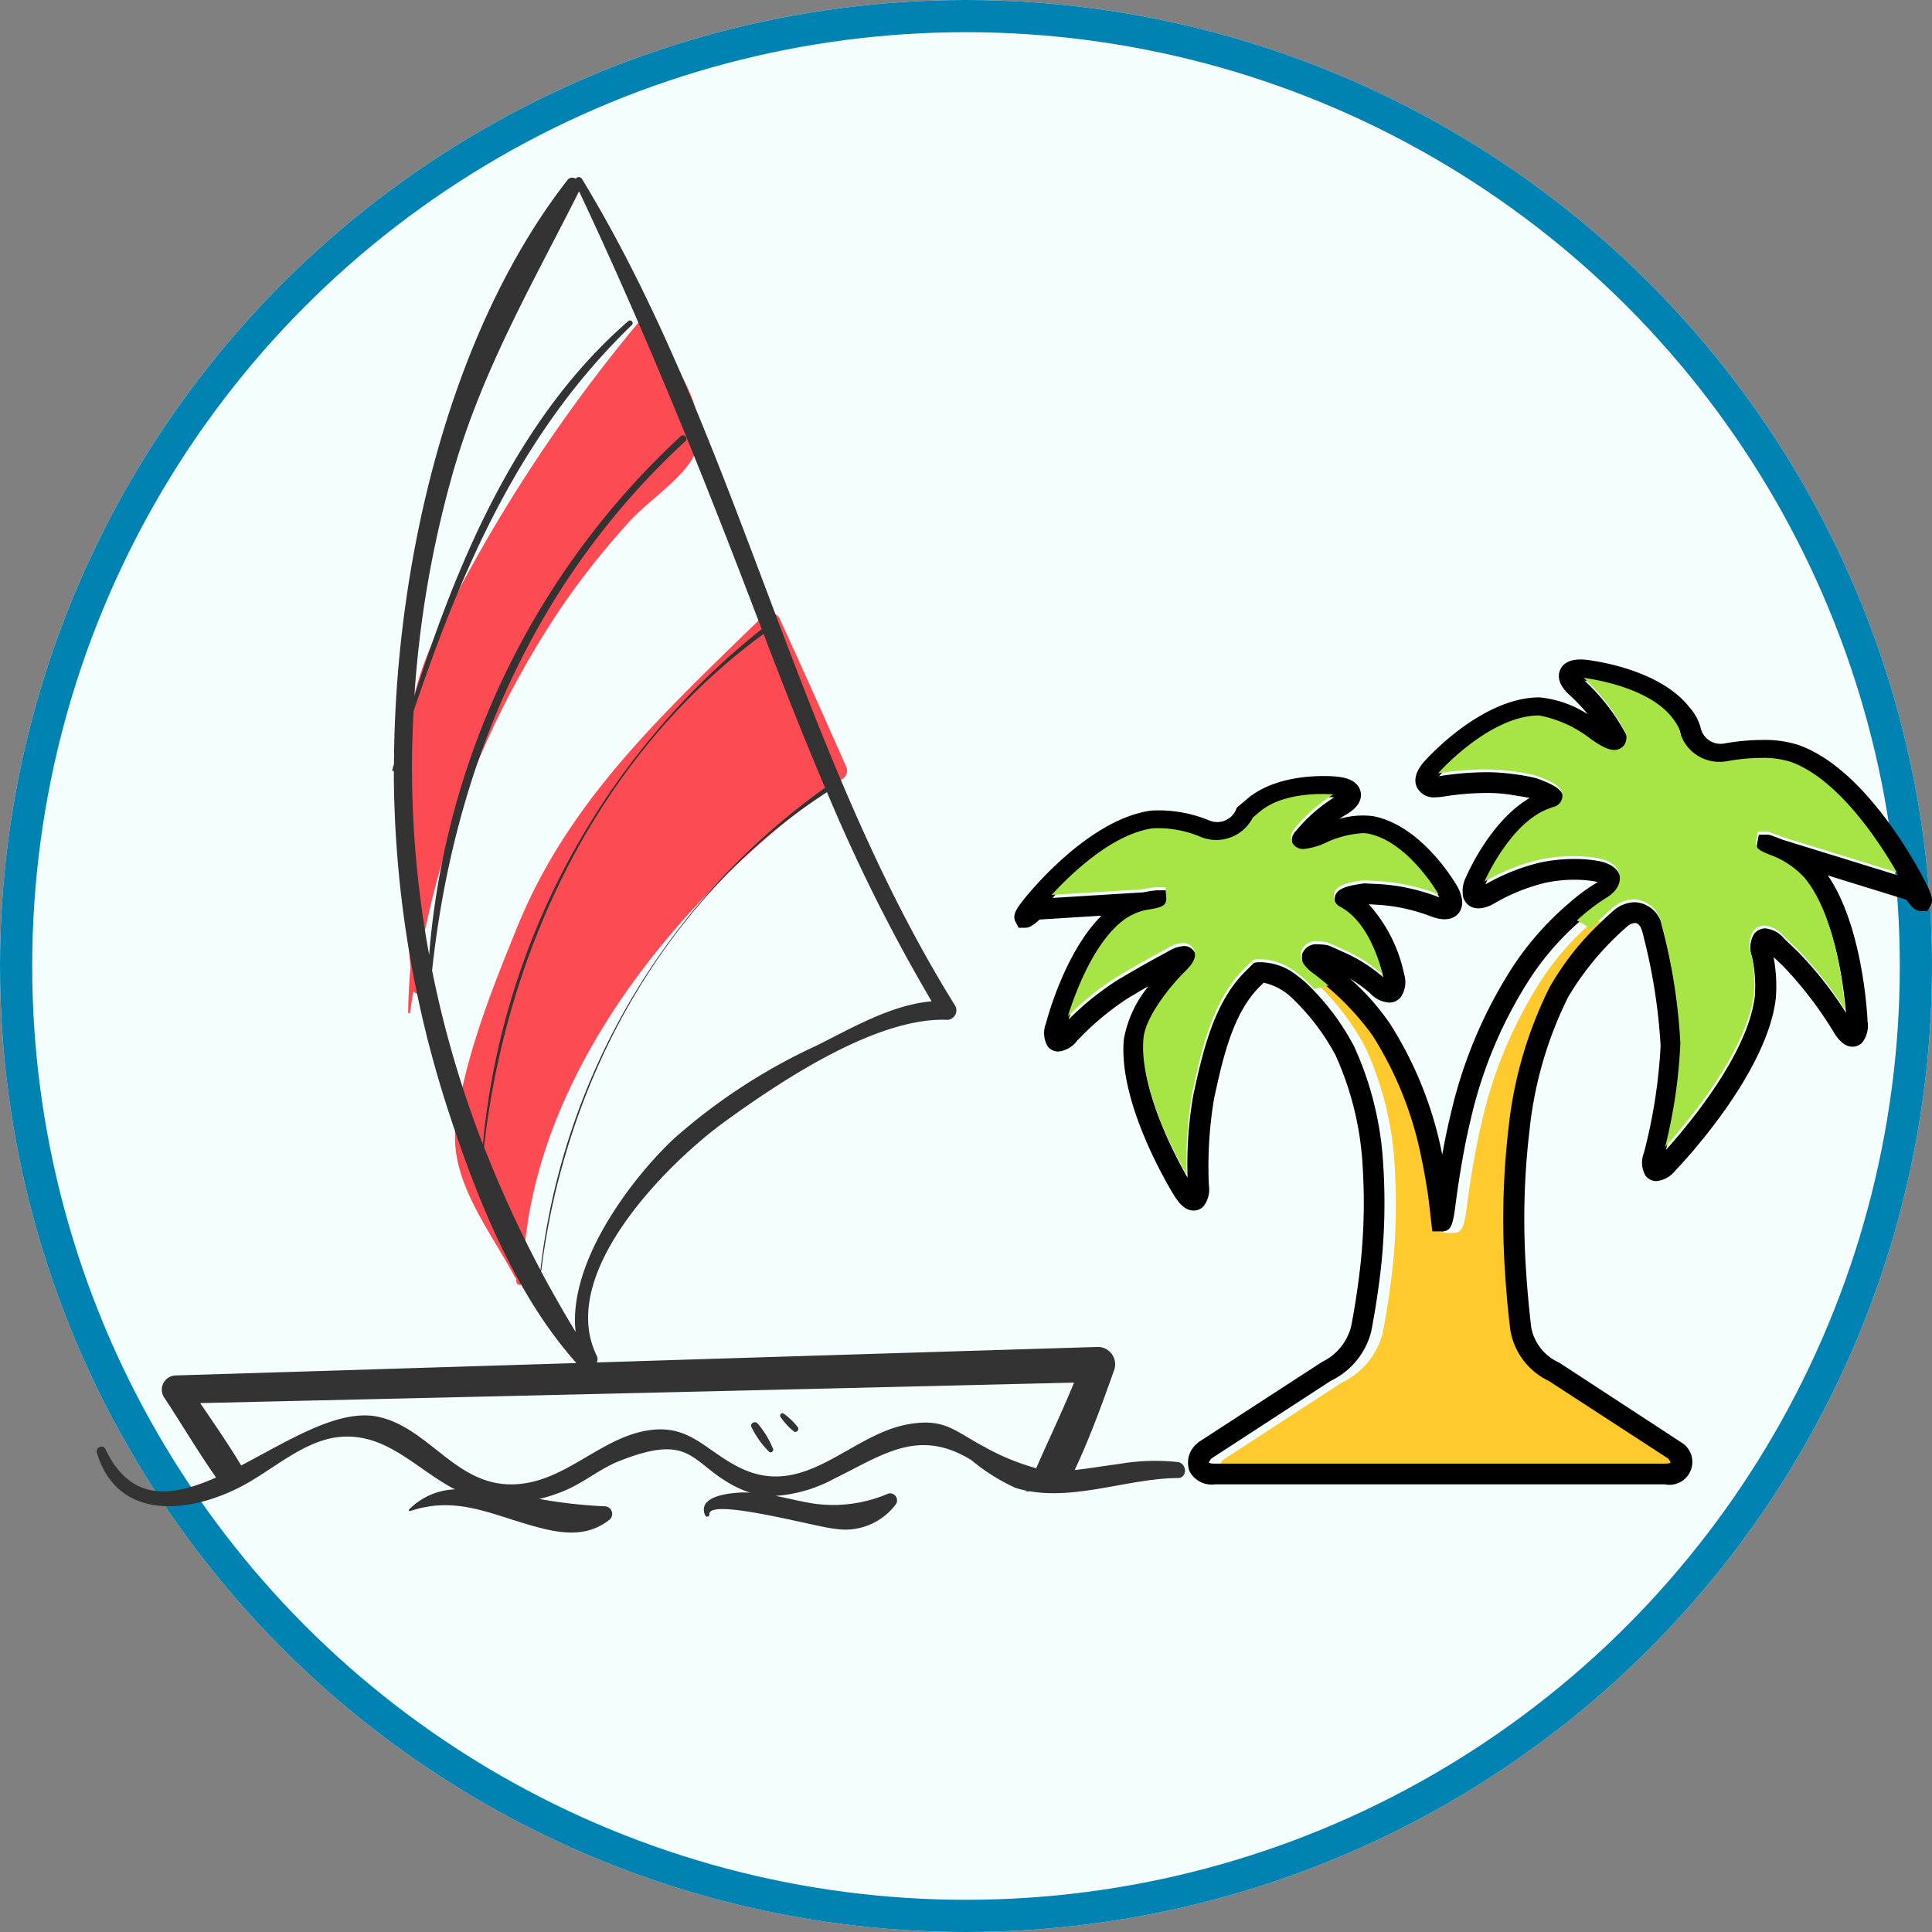 <svg xmlns="http://www.w3.org/2000/svg" xmlns:xlink="http://www.w3.org/1999/xlink" width="120" height="120" viewBox="0 0 120 120">
  <rect x="0" y="0" width="120" height="120" fill="#808080" stroke="none"/>
  <defs>
    <clipPath id="clip-path">
      <rect width="120" height="120" fill="none"/>
    </clipPath>
  </defs>
  <g id="Grupo_117478" data-name="Grupo 117478" transform="translate(-270 -2980)">
    <g id="Grupo_117477" data-name="Grupo 117477">
      <g id="Cuadrícula_de_repetición_1" data-name="Cuadrícula de repetición 1" transform="translate(270 2980)" clip-path="url(#clip-path)">
        <g transform="translate(-270 -2980)">
          <g id="Elipse_5541" data-name="Elipse 5541" transform="translate(270 2980)" fill="#f5feff" stroke="#0082b2" stroke-width="2">
            <circle cx="60" cy="60" r="60" stroke="none"/>
            <circle cx="60" cy="60" r="59" fill="none"/>
          </g>
        </g>
      </g>
    </g>
    <path id="Trazado_162418" data-name="Trazado 162418" d="M218.657,114.6q-2.039-4.621-4.137-9.211a.64.64,0,0,0-1-.128c-5.991,5.852-11.982,11.293-15.223,19.186-1.571,3.825-3.414,8.44-3.885,12.572-.379,3.332,2.182,6.488,3.659,9.279a.58.58,0,0,0,.1.125c.005.062,0,.126.011.188a.2.2,0,0,0,.406,0v-.01a.645.645,0,0,0,.565-.937c-.147-.278-.312-.565-.482-.853.943-11.876,10.412-22.974,19.773-29.425A.6.6,0,0,0,218.657,114.6Z" transform="translate(103.888 2912.992)" fill="#fc4b52"/>
    <path id="Trazado_162419" data-name="Trazado 162419" d="M203.217,72.645a.6.6,0,0,0-.945-.122,96.869,96.869,0,0,0-12.614,19.432c-3.156,6.7-2.085,13.586-1.592,20.7-.073.917-.127,1.838-.14,2.763,0,.064.106.083.115.016.066-.441.138-.88.211-1.319a.39.39,0,0,0,.691-.247c-.047-.875-.1-1.753-.152-2.631A57.088,57.088,0,0,1,197.3,90.472a49.769,49.769,0,0,1,4.4-5.572c1.076-1.177,3.044-2.486,3.853-3.82C207.1,78.513,204.32,75.131,203.217,72.645Z" transform="translate(107.424 2927.462)" fill="#fc4b52"/>
    <g id="Grupo_117393" data-name="Grupo 117393" transform="translate(276 2991)">
      <path id="Trazado_162420" data-name="Trazado 162420" d="M220.121,138.332a13.291,13.291,0,0,0-3.65.119c-1.146.154-2,.3-2.753.377.962-2.032,1.735-4.192,2.474-6.268a1.083,1.083,0,0,0-.984-1.378q-15.588.475-31.175.964a.46.46,0,0,0,0-.418c-2.531-5.153,4.536-12.065,7.962-14.546,3.545-2.566,9.456-6.506,13.825-6.315a.592.592,0,0,0,.475-.882c-9.952-15.975-13.447-35.347-23.173-51.342a.229.229,0,0,0-.393-.019.38.38,0,0,0-.53.1c-7.415,9.536-10.709,24-10.759,36.247-.036.123-.073.248-.108.371a.062.062,0,0,0,.1.061c0,.148,0,.3,0,.447a68.528,68.528,0,0,0,3.284,20.364c1.788,5.551,4.185,11.627,8.053,15.97q-12.464.386-24.928.771a.883.883,0,0,0-.708,1.315c1.07,1.617,2.106,3.38,3.257,5.023-2.78,1.231-5.3,1.536-6.879-1.772-.147-.308-.625-.094-.525.236,1.358,4.472,6.141,3.68,9.265,1.932,1.892-1.059,3.807-2.818,6.014-2.931,2.783-.142,4.538,1.983,6.872,3.224.034.018.069.029.1.047a4.2,4.2,0,0,0-2.858,1.25c-.041.043,0,.123.057.1,2.734-.913,4.767.084,7.359.842,1.715.5,3.469.9,4.992-.277a.473.473,0,0,0-.218-.861,30.647,30.647,0,0,1-4.107-.459,9.727,9.727,0,0,0,1.686-.562c1.14-.5,2.155-1.349,3.306-1.8,4.633-1.832,4.391.236,7.332,1.663a5.222,5.222,0,0,0,.78.305,6.387,6.387,0,0,0-.665,0c-.705.043-2.644.233-2.13,1.425a.14.14,0,0,0,.262-.076c-.09-1.07,6.8.832,7.748.89a3.929,3.929,0,0,0,3.846-1.533.44.44,0,0,0-.469-.652,8.63,8.63,0,0,1-4.564.64c-.807-.12-1.626-.33-2.449-.49a8.944,8.944,0,0,0,3.657-1.078c3.067-1.511,5.234-3.151,8.506-1.14a12.253,12.253,0,0,0,2.729,1.72,6.754,6.754,0,0,0,.692.176c-.007.019-.017.038-.024.058.07-.01.138-.017.207-.026,2.99.528,6.257-.806,9.208-.816C220.739,139.33,220.7,138.405,220.121,138.332Zm-22.426-25.871a36.193,36.193,0,0,0-8.884,5.8c-2.625,2.472-6.572,7.668-6.09,11.988-.748-1.239-1.466-2.489-2.14-3.755,1.5-12.112,7.857-23.374,17.753-29.768a107.208,107.208,0,0,0,6.5,12.99C202.331,109.934,199.939,111.345,197.695,112.461Zm-3.3-25.57c1.226,3.216,2.482,6.418,3.827,9.571-.007,0-.013,0-.02,0a42.776,42.776,0,0,0-17.665,29.939,72.357,72.357,0,0,1-3.506-7.646c1.445-12.627,7.379-24.554,17.35-31.845C194.386,86.908,194.385,86.9,194.391,86.891ZM173.808,107.8c1.372-12.787,6.429-24.295,15.728-32.873.2-.184-.091-.493-.29-.309a49.233,49.233,0,0,0-15.621,32.214,64.419,64.419,0,0,1-1.064-10.978c-.015-1.384.022-2.767.093-4.147,3.038-9,6.7-17.38,13.561-24,.153-.148-.069-.373-.224-.239-6.731,5.844-10.523,14.594-13.285,23.3a66.592,66.592,0,0,1,2.362-13.772c1.824-6.446,4.929-11.75,7.868-17.592,4.129,8.76,7.716,17.653,11.171,26.745l.182.475c-.021,0-.042,0-.064.015a46.454,46.454,0,0,0-17.263,31.953A65.34,65.34,0,0,1,173.808,107.8ZM208.1,137.382c-1.819-.946-2.44-1.82-4.773-1.387-3.612.669-6.371,4.663-10.4,2.691-2.121-1.038-3.089-2.7-5.639-2.331-3.1.45-5.309,3.379-8.594,3.364-3.434-.015-5.054-3.436-8.136-4.176-2.476-.6-5.614,1.44-8.609,3-.8-1.327-1.683-2.607-2.544-3.872q27.138-.615,54.275-1.273c-.734,1.8-1.577,3.546-2.351,5.32A14.385,14.385,0,0,1,208.1,137.382Z" transform="translate(-152.969 -58.522)" fill="#333"/>
      <path id="Trazado_162421" data-name="Trazado 162421" d="M224.516,186.614a5.609,5.609,0,0,0,1.072,1.5.159.159,0,0,0,.263-.153,5.53,5.53,0,0,0-.951-1.575C224.737,186.16,224.364,186.364,224.516,186.614Z" transform="translate(-183.828 -108.951)" fill="#333"/>
      <path id="Trazado_162422" data-name="Trazado 162422" d="M227.833,185.43a.144.144,0,0,0-.2.2,4.019,4.019,0,0,0,.835.908c.154.1.346-.1.251-.251A3.993,3.993,0,0,0,227.833,185.43Z" transform="translate(-185.155 -108.625)" fill="#333"/>
    </g>
    <g id="Grupo_117396" data-name="Grupo 117396" transform="translate(39.659 2977.985)">
      <path id="Trazado_162423" data-name="Trazado 162423" d="M333.139,90.766a.982.982,0,0,1,.158.26,1.035,1.035,0,0,1-.38.055H304.991a1.075,1.075,0,0,1-.386-.055.95.95,0,0,1,.158-.26l7.405-4.819a4.688,4.688,0,0,0,2.526-3.069c.006-.049.245-1.222.456-2.781a37.128,37.128,0,0,0,.288-7.612,20.357,20.357,0,0,0-1.809-7.323,15.292,15.292,0,0,0-3-3.961,5.884,5.884,0,0,0-.5-.4l.837-.119c.087.076.174.135.234.179a16.935,16.935,0,0,1,3.569,3.628,22.236,22.236,0,0,1,3.042,7.639c.115.533.218,1.092.332,1.815l.054.326c.07.511.131,1.027.185,1.543l.1.847h.587c.646,0,.706-.488.912-2.1.006-.027.343-2.636.88-4.825a27.33,27.33,0,0,1,3.766-8.9,17.289,17.289,0,0,1,3.21-3.6l1.044.294a17.108,17.108,0,0,0-3.124,3.993,25.6,25.6,0,0,0-2.531,8.66,49.027,49.027,0,0,0-.218,9.1c.109,1.8.32,3.5.326,3.52a4.277,4.277,0,0,0,2.38,3.14Z" transform="translate(1.527 1.932)" fill="#feca2e"/>
      <g id="Grupo_117395" data-name="Grupo 117395" transform="translate(293.341 42.981)">
        <path id="Trazado_162424" data-name="Trazado 162424" d="M349.986,56.913c.332.679.467,1.037.25,1.385l-.191.3-.375.006c-.348,0-.576-.228-.923-.706l-4.878-1.51c2.205,3.206,2.461,8.829,2.472,9.079a1.7,1.7,0,0,1-.332,1.3.834.834,0,0,1-.6.261c-.566,0-.946-.527-1.184-.923a23.569,23.569,0,0,0-3.135-4.086c-.277-.261-.467-.441-.592-.56a9.418,9.418,0,0,1,.141,2.564c-.554,4.765-6.008,10.459-6.242,10.7a1.7,1.7,0,0,1-1.168.652.844.844,0,0,1-.673-.326,1.6,1.6,0,0,1-.109-1.423,33.086,33.086,0,0,0,1.038-6.656,35.513,35.513,0,0,0-1.146-7.112c-.044-.157-.169-.516-.451-.516a.825.825,0,0,0-.489.228,17.907,17.907,0,0,0-3.661,4.379,24.231,24.231,0,0,0-2.392,8.231,47.04,47.04,0,0,0-.211,8.861c.109,1.76.315,3.423.315,3.44a3.013,3.013,0,0,0,1.641,2.124l.109.054,7.688,5.026a1.42,1.42,0,0,1-1.141,2.526H305.816a1.561,1.561,0,0,1-1.586-.8,1.545,1.545,0,0,1,.445-1.722l.131-.115,7.649-4.966a3.382,3.382,0,0,0,1.793-2.145c.006-.017.244-1.184.445-2.695a36.108,36.108,0,0,0,.283-7.346,19.18,19.18,0,0,0-1.684-6.867,14.013,14.013,0,0,0-2.716-3.565,3.679,3.679,0,0,0-1.744-.939l-.255.25c-1.684,1.684-2.293,4.488-2.83,6.959a25.636,25.636,0,0,0-.321,5.379,1.689,1.689,0,0,1-.332,1.3.829.829,0,0,1-.613.267c-.56,0-.946-.517-1.19-.9-.141-.228-3.52-5.671-3.146-9.735a7.2,7.2,0,0,1,1.538-3.309c-.441.25-.913.527-1.358.8a17.6,17.6,0,0,0-3.075,2.586,1.672,1.672,0,0,1-1.168.679.836.836,0,0,1-.668-.32,1.619,1.619,0,0,1-.109-1.418c.049-.19,1.141-4.4,3.45-6.7l-3.841.24c-.441.4-.646.51-.9.51h-.4l-.2-.369c-.206-.424.055-.794.5-1.37.162-.2,3.933-4.976,7.909-5.536a8.188,8.188,0,0,1,3.624.609,1.268,1.268,0,0,0,1.652-.642l.06-.146.63-.537c2.091-1.783,5.585-1.4,5.628-1.391,1.044.109,1.358.57,1.434.94s-.022.912-.935,1.434a3.77,3.77,0,0,0-.38.25,5.022,5.022,0,0,1,2.113-.169c3.038.6,5.1,4.178,5.188,4.325a2.348,2.348,0,0,1,.283.717,1.142,1.142,0,0,1-.1.859c-.3.517-.972.652-1.825.31a11.32,11.32,0,0,0-3.1-.7l-.739-.043a9.3,9.3,0,0,1,2.2,4.346,1.659,1.659,0,0,1-.207,1.418.922.922,0,0,1-.734.343,1.762,1.762,0,0,1-1.179-.587,8.859,8.859,0,0,0-1.245-.9,15.027,15.027,0,0,1,2.494,2.815,23.529,23.529,0,0,1,3.227,8.073c.006.016.006.027.011.043.135-.782.315-1.651.516-2.477a28.627,28.627,0,0,1,3.945-9.317,18.849,18.849,0,0,1,3.454-3.863,11.579,11.579,0,0,1,1.582-1.173,1.635,1.635,0,0,0,.157-.1c-.049-.011-.108-.027-.184-.043a7.476,7.476,0,0,0-1.272-.1,8.566,8.566,0,0,0-1.846.2,11.834,11.834,0,0,0-3.048,1.228c-.837.505-1.538.439-1.875-.07a.891.891,0,0,1-.131-.283,1.915,1.915,0,0,1,.174-1.233c.066-.158,1.5-3.489,3.961-4.923-.011,0-.271-.053-1.179-.2a9.9,9.9,0,0,0-1.527-.109,17.131,17.131,0,0,0-2.619.218,2.938,2.938,0,0,1-.51.049,1.164,1.164,0,0,1-1.179-.636c-.148-.32-.179-.858.467-1.592.146-.162,3.563-3.977,7.155-3.977a6.77,6.77,0,0,1,3,1.049,11.816,11.816,0,0,0-1.1-1.163c-.76-.673-.765-1.217-.635-1.553.108-.288.451-.788,1.608-.669.184.022,4.541.494,6.459,2.977a3.16,3.16,0,0,1,.663,1.2,1.273,1.273,0,0,0,1.494,1.022,13.457,13.457,0,0,1,2.373-.218,6.781,6.781,0,0,1,2.261.326C346.514,49.9,349.844,56.631,349.986,56.913Zm-8.878-2.728,7.118,2.2c-1.108-1.928-3.646-5.8-6.58-6.861a5.571,5.571,0,0,0-1.82-.25,12.149,12.149,0,0,0-2.129.2,2.968,2.968,0,0,1-.489.043,2.558,2.558,0,0,1-2.521-2.1,4.064,4.064,0,0,0-.418-.646c-1.467-1.9-5-2.407-5.5-2.472a12.7,12.7,0,0,1,2.293,2.841l.24.418a.854.854,0,0,1,.011.876.742.742,0,0,1-.647.342c-.141,0-.521-.006-1.5-.718A7.544,7.544,0,0,0,326,46.628c-3.058,0-6.2,3.5-6.231,3.542-.017.022-.033.039-.049.06l.075-.016a18.747,18.747,0,0,1,2.847-.234,11.94,11.94,0,0,1,1.728.119,10.776,10.776,0,0,1,1.4.256c1.288.457,1.723.81,1.668,1.342a.729.729,0,0,1-.619.63l-.24.092c-2.26.843-3.776,4.069-3.982,4.531a12.721,12.721,0,0,1,3.391-1.358,10.106,10.106,0,0,1,2.124-.223,8.406,8.406,0,0,1,1.527.125c1.064.207,1.309.765,1.358,1.075s0,.919-.946,1.456a12.727,12.727,0,0,0-1.391,1.049,17.251,17.251,0,0,0-3.21,3.6,27.329,27.329,0,0,0-3.766,8.9c-.537,2.191-.874,4.8-.88,4.825-.206,1.614-.266,2.1-.912,2.1h-.587l-.1-.847c-.055-.516-.115-1.032-.185-1.543l-.055-.326c-.114-.722-.217-1.282-.332-1.815a22.24,22.24,0,0,0-3.042-7.638,16.923,16.923,0,0,0-3.569-3.629c-.06-.043-.147-.1-.234-.179a1.24,1.24,0,0,1-.564-1.26.93.93,0,0,1,1-.592,3.169,3.169,0,0,1,.56.053l.152.049.962.429a9.8,9.8,0,0,1,2.363,1.516c-.1-.424-.739-3.009-2.4-4.063l-.179-.115a.709.709,0,0,1-.441-.722c.055-.587.675-.777,1.8-.929l.06-.006,1.054.055a12.428,12.428,0,0,1,3.509.787c.027.011.05.017.076.027-.01-.022-.026-.043-.037-.07s-1.863-3.206-4.314-3.7a1.886,1.886,0,0,0-.363-.033,6.459,6.459,0,0,0-2.162.533,4.244,4.244,0,0,1-1.494.451.752.752,0,0,1-.718-.408.775.775,0,0,1,.12-.831l.293-.336a9.749,9.749,0,0,1,2.146-1.815c-.424-.033-3.086-.2-4.591,1.092l-.408.342a2.5,2.5,0,0,1-2.266,1.4,2.541,2.541,0,0,1-1.015-.207,6.76,6.76,0,0,0-2.94-.517c-2.488.347-5.031,2.776-6.275,4.135l5.64-.347a6.673,6.673,0,0,1,.83-.125h.593l.049.592c.039.424-.125.576-.576.69v.01a.716.716,0,0,0-.109.017c-.174.037-.385.07-.636.114a3.608,3.608,0,0,0-1.423.69c-1.836,1.456-2.966,4.617-3.368,5.911a17.671,17.671,0,0,1,2.923-2.379c1.461-.891,3.194-1.82,3.216-1.826a2.162,2.162,0,0,1,1.021-.359.734.734,0,0,1,.69.446c.207.505-.2.961-.63,1.385-.652.646-2.379,2.64-2.515,4.09-.277,3,1.9,7.106,2.683,8.47a24.723,24.723,0,0,1,.359-5.151c.554-2.543,1.239-5.671,3.189-7.622l.571-.57.184-.039a3.709,3.709,0,0,1,2.544.859,6.062,6.062,0,0,1,.494.4,15.291,15.291,0,0,1,3,3.961,20.364,20.364,0,0,1,1.809,7.323,37.13,37.13,0,0,1-.288,7.612c-.211,1.559-.451,2.732-.455,2.781a4.693,4.693,0,0,1-2.527,3.069l-7.405,4.819a.95.95,0,0,0-.158.261,1.1,1.1,0,0,0,.386.054h27.925a1.061,1.061,0,0,0,.38-.054.98.98,0,0,0-.158-.261l-7.421-4.824a4.281,4.281,0,0,1-2.38-3.141c-.006-.016-.217-1.716-.326-3.52a49.018,49.018,0,0,1,.218-9.1,25.6,25.6,0,0,1,2.531-8.661,17.108,17.108,0,0,1,3.124-3.993c.472-.462.81-.749.847-.782a2.059,2.059,0,0,1,1.326-.533,1.8,1.8,0,0,1,1.7,1.473,35.841,35.841,0,0,1,1.19,7.443,31.952,31.952,0,0,1-.946,6.465c1.217-1.347,5.1-5.894,5.52-9.556a8.375,8.375,0,0,0-.179-2.451,1.622,1.622,0,0,1,.142-1.417.87.87,0,0,1,.689-.332,1.732,1.732,0,0,1,1.18.646c.01.011.157.152.793.755a22.709,22.709,0,0,1,3.037,3.846c-.135-1.6-.662-5.981-2.515-8.209a5.434,5.434,0,0,0-1.858-1.314c-.255-.1-.456-.179-.619-.251l-.087-.032.006-.006c-.418-.2-.511-.359-.441-.728l.1-.527h.538C340.261,53.86,340.261,53.86,341.108,54.186Z" transform="translate(-293.341 -42.981)"/>
      </g>
      <path id="Trazado_162425" data-name="Trazado 162425" d="M303.542,59.59a.735.735,0,0,1,.69.445c.207.505-.2.962-.63,1.385-.652.647-2.38,2.64-2.515,4.091-.277,3,1.9,7.106,2.683,8.469a24.721,24.721,0,0,1,.359-5.15c.554-2.543,1.239-5.672,3.189-7.622l.571-.571.184-.037a3.7,3.7,0,0,1,2.543.858,5.829,5.829,0,0,1,.5.4c.026.025.259.245.589.6a4.5,4.5,0,0,1,.876-.223c-.514-.442-.879-.711-.889-.718-.06-.043-.146-.1-.234-.179-.32-.271-.739-.722-.564-1.26a.931.931,0,0,1,1-.592,3.083,3.083,0,0,1,.56.055l.152.049.962.429a9.759,9.759,0,0,1,2.363,1.516c-.1-.425-.739-3.01-2.4-4.064l-.179-.114a.711.711,0,0,1-.441-.723c.055-.586.675-.777,1.8-.929l.059-.006,1.055.055a12.41,12.41,0,0,1,3.509.788c.027.01.05.016.076.027-.01-.022-.026-.043-.037-.07s-1.863-3.206-4.314-3.7a1.816,1.816,0,0,0-.363-.033,6.478,6.478,0,0,0-2.163.533,4.233,4.233,0,0,1-1.493.451.754.754,0,0,1-.718-.408.777.777,0,0,1,.119-.831l.294-.337a9.818,9.818,0,0,1,2.146-1.815c-.425-.032-3.086-.2-4.591,1.092l-.408.342a2.551,2.551,0,0,1-3.281,1.19,6.766,6.766,0,0,0-2.94-.516c-2.488.347-5.031,2.775-6.275,4.135l5.64-.349a6.673,6.673,0,0,1,.83-.125h.593l.049.593c.037.424-.125.576-.576.689v.011a.828.828,0,0,0-.109.016c-.174.039-.385.072-.636.115a3.6,3.6,0,0,0-1.423.689c-1.836,1.457-2.966,4.618-3.368,5.912a17.559,17.559,0,0,1,2.923-2.38c1.461-.89,3.194-1.82,3.216-1.825A2.148,2.148,0,0,1,303.542,59.59Z" transform="translate(0.277 0.997)" fill="#a7e446"/>
      <path id="Trazado_162426" data-name="Trazado 162426" d="M337.426,55.085c-.255-.1-.456-.179-.619-.25l-.087-.033.006-.006c-.419-.2-.511-.358-.441-.728l.1-.527h.538c.131,0,.131,0,.978.326l7.118,2.2c-1.109-1.928-3.646-5.8-6.58-6.862a5.6,5.6,0,0,0-1.82-.25,12.083,12.083,0,0,0-2.129.2A2.97,2.97,0,0,1,334,49.2a2.557,2.557,0,0,1-2.521-2.1,4.191,4.191,0,0,0-.418-.646c-1.467-1.9-5-2.406-5.5-2.472a12.761,12.761,0,0,1,2.293,2.841l.24.419a.848.848,0,0,1,.01.874.739.739,0,0,1-.646.342c-.141,0-.521,0-1.5-.717a7.531,7.531,0,0,0-3.157-1.424c-3.059,0-6.2,3.5-6.232,3.543-.016.022-.032.037-.048.059l.075-.016a18.746,18.746,0,0,1,2.847-.234,11.93,11.93,0,0,1,1.728.12,10.19,10.19,0,0,1,1.4.256c1.288.455,1.723.809,1.668,1.341a.729.729,0,0,1-.62.63l-.238.092c-2.26.843-3.776,4.07-3.983,4.532a12.669,12.669,0,0,1,3.391-1.359,10.1,10.1,0,0,1,2.124-.223,8.562,8.562,0,0,1,1.527.125c1.064.207,1.308.767,1.358,1.077s0,.918-.946,1.456a12.585,12.585,0,0,0-1.391,1.048c-.109.091-.211.193-.319.287a5.025,5.025,0,0,1,.845.533c.184-.191.36-.371.518-.526.472-.462.81-.751.847-.782a2.053,2.053,0,0,1,1.326-.533,1.8,1.8,0,0,1,1.7,1.472,35.845,35.845,0,0,1,1.19,7.444,31.965,31.965,0,0,1-.946,6.465c1.217-1.348,5.1-5.895,5.52-9.557a8.357,8.357,0,0,0-.179-2.449,1.624,1.624,0,0,1,.142-1.418.874.874,0,0,1,.689-.332,1.734,1.734,0,0,1,1.18.647c.01.01.157.152.793.755a22.709,22.709,0,0,1,3.037,3.846c-.135-1.6-.662-5.982-2.515-8.209A5.445,5.445,0,0,0,337.426,55.085Z" transform="translate(3.142 0.135)" fill="#a7e446"/>
    </g>
  </g>
</svg>
